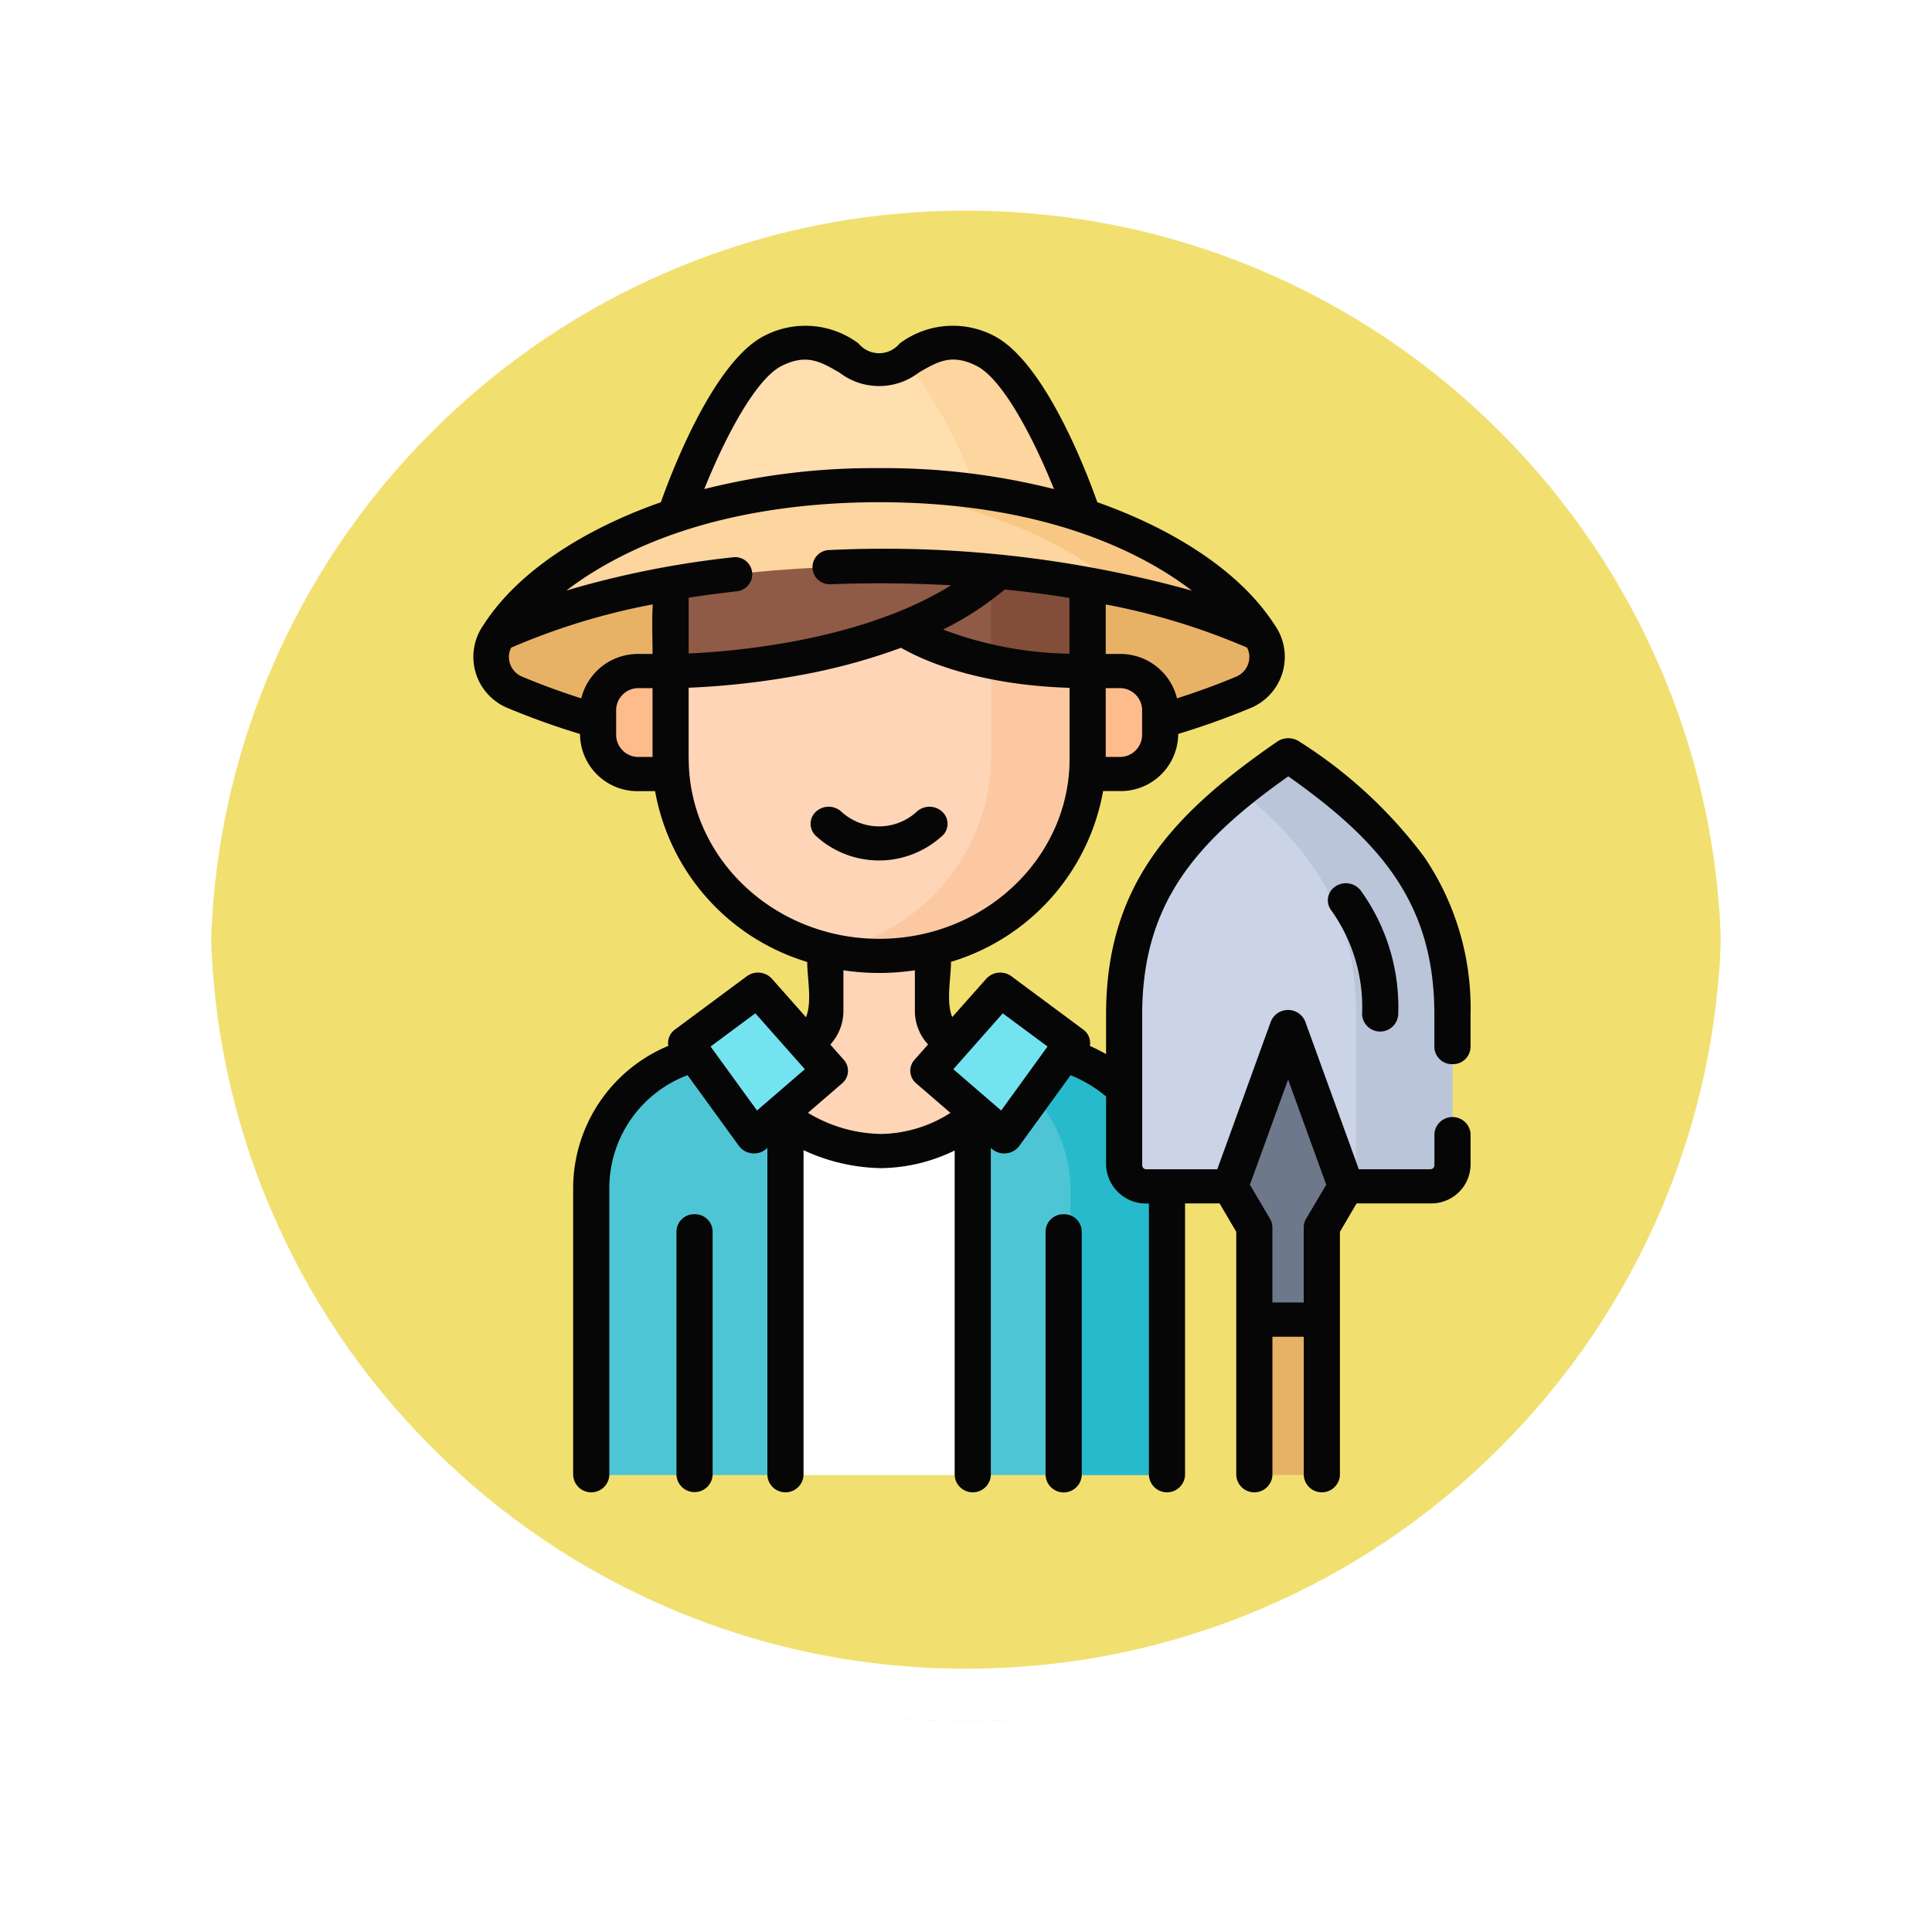 <svg xmlns="http://www.w3.org/2000/svg" xmlns:xlink="http://www.w3.org/1999/xlink" width="110.057" height="110.057" viewBox="0 0 110.057 110.057">
  <defs>
    <filter id="Trazado_874925" x="0" y="0" width="110.057" height="110.057" filterUnits="userSpaceOnUse">
      <feOffset dy="3" input="SourceAlpha"/>
      <feGaussianBlur stdDeviation="3" result="blur"/>
      <feFlood flood-opacity="0.161"/>
      <feComposite operator="in" in2="blur"/>
      <feComposite in="SourceGraphic"/>
    </filter>
    <clipPath id="clip-path">
      <rect id="Rectángulo_415527" data-name="Rectángulo 415527" width="57" height="67" fill="none"/>
    </clipPath>
  </defs>
  <g id="Grupo_1175155" data-name="Grupo 1175155" transform="translate(9 6)">
    <g id="Grupo_1109818" data-name="Grupo 1109818" transform="translate(-0.001 0)">
      <g transform="matrix(1, 0, 0, 1, -9, -6)" filter="url(#Trazado_874925)">
        <g id="Trazado_874925-2" data-name="Trazado 874925" transform="translate(9 6)" fill="#efdb59" opacity="0.859">
          <path d="M 46.028 90.557 C 40.016 90.557 34.185 89.38 28.696 87.059 C 23.394 84.816 18.632 81.605 14.542 77.515 C 10.452 73.425 7.241 68.663 4.999 63.361 C 2.677 57.872 1.5 52.041 1.5 46.029 C 1.5 40.016 2.677 34.185 4.999 28.696 C 7.241 23.394 10.452 18.632 14.542 14.542 C 18.632 10.452 23.394 7.241 28.696 4.999 C 34.185 2.677 40.016 1.5 46.028 1.5 C 52.04 1.5 57.872 2.677 63.36 4.999 C 68.663 7.241 73.425 10.452 77.515 14.542 C 81.605 18.632 84.815 23.394 87.058 28.696 C 89.38 34.185 90.557 40.016 90.557 46.028 C 90.557 52.041 89.38 57.872 87.058 63.361 C 84.815 68.663 81.605 73.425 77.515 77.515 C 73.425 81.605 68.663 84.816 63.36 87.059 C 57.872 89.38 52.04 90.557 46.028 90.557 Z" stroke="none"/>
          <path d="M 46.028 3 C 40.218 3 34.584 4.137 29.281 6.38 C 24.157 8.547 19.555 11.65 15.603 15.603 C 11.65 19.555 8.547 24.157 6.38 29.281 C 4.137 34.583 3 40.218 3 46.029 C 3 51.839 4.137 57.474 6.38 62.777 C 8.547 67.9 11.65 72.502 15.603 76.454 C 19.555 80.407 24.157 83.51 29.281 85.677 C 34.584 87.92 40.218 89.057 46.028 89.057 C 51.838 89.057 57.473 87.92 62.776 85.677 C 67.899 83.51 72.501 80.407 76.454 76.454 C 80.407 72.502 83.509 67.9 85.677 62.777 C 87.919 57.474 89.057 51.839 89.057 46.028 C 89.057 40.218 87.919 34.583 85.677 29.281 C 83.509 24.157 80.407 19.555 76.454 15.603 C 72.501 11.65 67.899 8.547 62.776 6.38 C 57.473 4.137 51.838 3 46.028 3 M 46.028 0 C 71.449 0 92.057 20.608 92.057 46.028 L 92.057 46.029 C 92.057 71.45 71.449 92.057 46.028 92.057 C 20.608 92.057 -7.62939453125e-06 71.45 -7.62939453125e-06 46.029 L -7.62939453125e-06 46.028 C -7.62939453125e-06 20.608 20.608 0 46.028 0 Z" stroke="none" fill="#fff"/>
        </g>
      </g>
      <g id="Trazado_874923" data-name="Trazado 874923" transform="translate(0 0)" fill="none">
        <path d="M46.028,0A46.028,46.028,0,0,1,92.057,46.028h0A46.028,46.028,0,0,1,0,46.029H0A46.028,46.028,0,0,1,46.028,0Z" stroke="none"/>
        <path d="M 46.028 3 C 40.218 3 34.584 4.137 29.281 6.38 C 24.157 8.547 19.555 11.65 15.603 15.603 C 11.65 19.555 8.547 24.157 6.38 29.281 C 4.137 34.583 3 40.218 3 46.029 C 3 51.839 4.137 57.474 6.38 62.777 C 8.547 67.9 11.65 72.502 15.603 76.454 C 19.555 80.407 24.157 83.51 29.281 85.677 C 34.584 87.92 40.218 89.057 46.028 89.057 C 51.838 89.057 57.473 87.92 62.776 85.677 C 67.899 83.51 72.501 80.407 76.454 76.454 C 80.407 72.502 83.509 67.9 85.677 62.777 C 87.919 57.474 89.057 51.839 89.057 46.028 C 89.057 40.218 87.919 34.583 85.677 29.281 C 83.509 24.157 80.407 19.555 76.454 15.603 C 72.501 11.65 67.899 8.547 62.776 6.38 C 57.473 4.137 51.838 3 46.028 3 M 46.028 0 C 71.449 0 92.057 20.608 92.057 46.028 L 92.057 46.029 C 92.057 71.45 71.449 92.057 46.028 92.057 C 20.608 92.057 -7.62939453125e-06 71.45 -7.62939453125e-06 46.029 L -7.62939453125e-06 46.028 C -7.62939453125e-06 20.608 20.608 0 46.028 0 Z" stroke="none" fill="#fff"/>
      </g>
    </g>
    <g id="Grupo_1175622" data-name="Grupo 1175622" transform="translate(17.802 12.539)">
      <g id="Grupo_1175613" data-name="Grupo 1175613">
        <g id="Grupo_1175612" data-name="Grupo 1175612" clip-path="url(#clip-path)">
          <path id="Trazado_1031004" data-name="Trazado 1031004" d="M37.574,262.253V245.839a8.137,8.137,0,0,1,8.364-7.89H62.006a8.137,8.137,0,0,1,8.364,7.89v16.414H59.306l-5.452-2.6-5.216,2.6Z" transform="translate(-30.695 -196.766)" fill="#4dc5d4"/>
          <path id="Trazado_1031005" data-name="Trazado 1031005" d="M146.516,237.949h-5.493a8.137,8.137,0,0,1,8.364,7.89v16.414h5.492V245.839a8.137,8.137,0,0,0-8.364-7.89" transform="translate(-115.205 -196.766)" fill="#27bacc"/>
          <rect id="Rectángulo_415526" data-name="Rectángulo 415526" width="10.668" height="24.304" transform="translate(17.942 41.183)" fill="#fff"/>
          <path id="Trazado_1031006" data-name="Trazado 1031006" d="M103.458,210.55c-1.944,0-4.492-.83-5.454-1.99V204.7a2.327,2.327,0,0,0,2.269-2.138v-4.821H106.4v4.821a2.348,2.348,0,0,0,2.268,2.138v3.859a7.682,7.682,0,0,1-5.215,1.99" transform="translate(-80.062 -163.518)" fill="#fed5b7"/>
          <path id="Trazado_1031007" data-name="Trazado 1031007" d="M49.637,73.735a2.147,2.147,0,0,1-.462,3.776,53.85,53.85,0,0,1-20.728,3.783A53.847,53.847,0,0,1,7.72,77.511a2.147,2.147,0,0,1-.462-3.776C10.39,71.5,16.8,68.449,28.447,68.449s18.058,3.05,21.19,5.286" transform="translate(-5.17 -56.602)" fill="#e8b266"/>
          <path id="Trazado_1031008" data-name="Trazado 1031008" d="M69.4,119.621H42.039a2.267,2.267,0,0,1-2.328-2.2v-1.466a2.267,2.267,0,0,1,2.328-2.2H69.4a2.267,2.267,0,0,1,2.328,2.2v1.466a2.266,2.266,0,0,1-2.328,2.2" transform="translate(-32.441 -94.066)" fill="#febc8c"/>
          <path id="Trazado_1031009" data-name="Trazado 1031009" d="M74.143,79.114c-6.559,0-11.877-5.027-11.877-11.228V60.932a8.951,8.951,0,0,1,9.192-8.69h5.371a8.951,8.951,0,0,1,9.192,8.69v6.954c0,6.2-5.318,11.228-11.878,11.228" transform="translate(-50.866 -43.2)" fill="#fed5b7"/>
        </g>
      </g>
      <g id="Grupo_1175615" data-name="Grupo 1175615">
        <g id="Grupo_1175614" data-name="Grupo 1175614" clip-path="url(#clip-path)">
          <path id="Trazado_1031010" data-name="Trazado 1031010" d="M117.573,52.242h-5.432a8.946,8.946,0,0,1,9.132,8.688v6.953a11.382,11.382,0,0,1-9.132,10.924,12.554,12.554,0,0,0,2.746.3c6.56,0,11.878-5.027,11.878-11.229V60.932a8.951,8.951,0,0,0-9.192-8.69" transform="translate(-91.611 -43.2)" fill="#fcc8a2"/>
          <path id="Trazado_1031011" data-name="Trazado 1031011" d="M86.167,16.1S83.279,7.53,80.354,6.073s-4.3.971-6.023,1.133c-1.721-.162-3.1-2.591-6.022-1.133S62.5,16.1,62.5,16.1Z" transform="translate(-51.054 -4.638)" fill="#ffdeb0"/>
        </g>
      </g>
      <g id="Grupo_1175617" data-name="Grupo 1175617">
        <g id="Grupo_1175616" data-name="Grupo 1175616" clip-path="url(#clip-path)">
          <path id="Trazado_1031012" data-name="Trazado 1031012" d="M139.323,6.07c-2.122-1.057-3.428-.07-4.643.614,2.61,2.431,4.962,9.414,4.962,9.414h5.493s-2.888-8.57-5.813-10.028" transform="translate(-110.023 -4.636)" fill="#fcd59f"/>
          <path id="Trazado_1031013" data-name="Trazado 1031013" d="M134.562,68.53s3.265,2.424,10.519,2.424V64.989A3.091,3.091,0,0,0,141.9,62h-7.338Z" transform="translate(-109.927 -51.266)" fill="#8f5a46"/>
          <path id="Trazado_1031014" data-name="Trazado 1031014" d="M150.137,62h-5.492a3.092,3.092,0,0,1,3.181,2.993v5.436a26.925,26.925,0,0,0,5.492.529V64.989A3.091,3.091,0,0,0,150.137,62" transform="translate(-118.164 -51.266)" fill="#824d39"/>
          <path id="Trazado_1031015" data-name="Trazado 1031015" d="M62.266,70.954s12.594.072,18.91-5.87V62h-13a5.739,5.739,0,0,0-5.906,5.558Z" transform="translate(-50.866 -51.266)" fill="#8f5a46"/>
          <path id="Trazado_1031016" data-name="Trazado 1031016" d="M30.431,52.562c16.5,0,21.673,8.5,21.673,8.5-11.171-5.175-32.175-5.175-43.346,0,0,0,5.173-8.5,21.673-8.5" transform="translate(-7.155 -43.465)" fill="#fcd59f"/>
          <path id="Trazado_1031017" data-name="Trazado 1031017" d="M128.79,58.568a37.511,37.511,0,0,1,7.771,2.493s-5.172-8.5-21.672-8.5c-.953,0-1.867.03-2.747.083,8.88.541,14.022,3.641,16.649,5.923" transform="translate(-91.611 -43.465)" fill="#f7c783"/>
          <path id="Trazado_1031018" data-name="Trazado 1031018" d="M70.959,226.975,67.1,221.654l4.095-3.037,4.1,4.622Z" transform="translate(-54.814 -180.78)" fill="#73e3f0"/>
          <path id="Trazado_1031019" data-name="Trazado 1031019" d="M146.778,226.975l3.862-5.321-4.1-3.037-4.095,4.622Z" transform="translate(-116.37 -180.78)" fill="#73e3f0"/>
          <path id="Trazado_1031020" data-name="Trazado 1031020" d="M216.048,166.029h4.778a1.231,1.231,0,0,0,1.264-1.195v-8.591c0-6.867-3.47-10.724-9.337-14.77h-.029c-5.868,4.046-9.337,7.9-9.337,14.77v8.591a1.231,1.231,0,0,0,1.264,1.195Z" transform="translate(-166.151 -116.988)" fill="#cad4e6"/>
          <path id="Trazado_1031021" data-name="Trazado 1031021" d="M242.225,141.473H242.2c-.98.675-1.891,1.346-2.732,2.026,4.2,3.392,6.605,7.024,6.605,12.744v8.591a1.231,1.231,0,0,1-1.264,1.195H250.3a1.231,1.231,0,0,0,1.264-1.195v-8.591c0-6.867-3.47-10.724-9.337-14.77" transform="translate(-195.624 -116.988)" fill="#bac5d9"/>
          <rect id="Rectángulo_415529" data-name="Rectángulo 415529" width="3.845" height="10.513" transform="translate(44.65 54.974)" fill="#e8b266"/>
          <path id="Trazado_1031022" data-name="Trazado 1031022" d="M241.6,247.533H237.76v-5.258l-1.373-2.337,3.3-9.086,3.3,9.086-1.373,2.337Z" transform="translate(-193.11 -190.897)" fill="#6d788a"/>
          <path id="Trazado_1031023" data-name="Trazado 1031023" d="M65.12,292.539a1,1,0,0,0-1.03.974V307.4a1.032,1.032,0,0,0,2.06,0V293.513a1,1,0,0,0-1.031-.974" transform="translate(-52.357 -241.908)" fill="#060606"/>
          <path id="Trazado_1031024" data-name="Trazado 1031024" d="M179.971,292.539a1,1,0,0,0-1.03.974V307.4a1.031,1.031,0,0,0,2.06,0V293.513a1,1,0,0,0-1.03-.974" transform="translate(-146.181 -241.908)" fill="#060606"/>
        </g>
      </g>
      <g id="Grupo_1175619" data-name="Grupo 1175619">
        <g id="Grupo_1175618" data-name="Grupo 1175618" clip-path="url(#clip-path)">
          <path id="Trazado_1031025" data-name="Trazado 1031025" d="M113.338,160.061a.936.936,0,0,0,0-1.376,1.072,1.072,0,0,0-1.456,0,3.172,3.172,0,0,1-4.287,0,1.072,1.072,0,0,0-1.456,0,.936.936,0,0,0,0,1.376,5.321,5.321,0,0,0,7.193,0" transform="translate(-86.464 -130.983)" fill="#060606"/>
          <path id="Trazado_1031026" data-name="Trazado 1031026" d="M56.617,42.081a1,1,0,0,0,1.03-.974V39.255a15.311,15.311,0,0,0-2.635-8.973A26.536,26.536,0,0,0,47.886,23.7a1.124,1.124,0,0,0-1.242,0c-6.026,4.156-9.76,8.208-9.76,15.557v2.253a9.5,9.5,0,0,0-.922-.468.947.947,0,0,0-.378-.933l-4.095-3.037a1.072,1.072,0,0,0-1.425.141L28.121,39.4c-.359-.866-.07-2.239-.07-3.147a12.45,12.45,0,0,0,8.665-9.729h.919a3.273,3.273,0,0,0,3.358-3.174V23.27A43.13,43.13,0,0,0,45.1,21.8a3.153,3.153,0,0,0,1.387-4.741c-2.162-3.355-6.321-5.658-10.1-6.989-.661-1.859-3.047-8.061-5.929-9.5a5.062,5.062,0,0,0-5.331.456,1.512,1.512,0,0,1-2.342,0A5.063,5.063,0,0,0,17.452.572c-2.881,1.436-5.268,7.638-5.929,9.5C7.731,11.4,3.58,13.7,1.417,17.065A3.152,3.152,0,0,0,2.811,21.8a43.063,43.063,0,0,0,4.108,1.473v.083a3.274,3.274,0,0,0,3.358,3.174h.918a12.452,12.452,0,0,0,8.665,9.729c0,.938.289,2.26-.069,3.149l-1.944-2.195a1.071,1.071,0,0,0-1.425-.141l-4.095,3.037a.945.945,0,0,0-.378.93,8.8,8.8,0,0,0-5.422,8.034V65.487a1.031,1.031,0,0,0,2.06,0V49.072a6.884,6.884,0,0,1,4.458-6.364l2.93,4.037a1.074,1.074,0,0,0,1.616.105V65.487a1.031,1.031,0,0,0,2.06,0V46.981a10.858,10.858,0,0,0,4.424,1.024A9.831,9.831,0,0,0,28.26,47V65.487a1.031,1.031,0,0,0,2.06,0V46.851a1.074,1.074,0,0,0,1.616-.105l2.929-4.035a7.46,7.46,0,0,1,2.02,1.214v3.921a2.276,2.276,0,0,0,2.44,2.168V65.487a1.031,1.031,0,0,0,2.06,0V50.014h1.966l.95,1.616V65.487a1.031,1.031,0,0,0,2.06,0V57.609h1.785v7.878a1.031,1.031,0,0,0,2.06,0V51.63l.95-1.616h4.2a2.236,2.236,0,0,0,2.293-2.168v-1.81a1.034,1.034,0,0,0-2.06,0v1.81a.228.228,0,0,1-.234.221H51.282l-3.057-8.429a1.058,1.058,0,0,0-1.948,0L43.22,48.067H39.177a.228.228,0,0,1-.234-.221V39.255c0-6.321,3.041-9.835,8.322-13.57,5.281,3.735,8.321,7.249,8.321,13.57v1.852a1,1,0,0,0,1.03.974M34.8,15.523V18.7A21.259,21.259,0,0,1,27.6,17.324a17.968,17.968,0,0,0,3.514-2.283c1.263.128,2.5.289,3.694.482m4.129,7.831a1.265,1.265,0,0,1-1.3,1.227h-.771v-3.92h.771a1.265,1.265,0,0,1,1.3,1.227Zm6.1-4.322a1.218,1.218,0,0,1-.769.986c-1.048.44-2.17.85-3.343,1.224a3.322,3.322,0,0,0-3.288-2.528h-.771v-2.82a38.187,38.187,0,0,1,8.05,2.458,1.16,1.16,0,0,1,.122.68M18.413,2.3c1.411-.7,2.2-.244,3.293.392a3.708,3.708,0,0,0,4.5,0C27.3,2.052,28.088,1.593,29.5,2.3c1.513.754,3.284,4.195,4.418,7.022a39.387,39.387,0,0,0-9.961-1.193,39.389,39.389,0,0,0-9.961,1.193c1.133-2.826,2.9-6.267,4.418-7.022M7.617,14.084c5.316-3.317,11.819-4.014,16.338-4.014,8.188,0,13.4,2.183,16.338,4.014.551.344,1.044.689,1.484,1.024a65.423,65.423,0,0,0-20.666-2.313.974.974,0,1,0,.082,1.946c2.32-.087,4.623-.064,6.864.061-5.085,3.157-12.3,3.766-14.95,3.884V15.51c.868-.139,1.83-.262,2.74-.366a.975.975,0,1,0-.249-1.933A53.763,53.763,0,0,0,6.141,15.1c.438-.333.928-.676,1.476-1.018M2.876,19.033A1.146,1.146,0,0,1,3,18.353a38.1,38.1,0,0,1,8.063-2.463c-.06.937-.014,1.886-.014,2.824h-.772a3.324,3.324,0,0,0-3.288,2.528c-1.172-.373-2.292-.783-3.342-1.224a1.218,1.218,0,0,1-.77-.986m6.1,4.322V21.888a1.265,1.265,0,0,1,1.3-1.227h.772v3.92h-.772a1.265,1.265,0,0,1-1.3-1.227m4.129,1.33V20.638a45.286,45.286,0,0,0,6-.654,34.789,34.789,0,0,0,6.1-1.621c1.16.668,4.264,2.113,9.6,2.281v4.042c0,5.655-4.866,10.255-10.848,10.255s-10.847-4.6-10.847-10.255M17,44.721l-2.645-3.645,2.55-1.891,2.821,3.184Zm2.9.135,1.945-1.678a.936.936,0,0,0,.1-1.344l-.77-.87a2.821,2.821,0,0,0,.747-1.92v-2.31a13.7,13.7,0,0,0,4.071,0v2.31a2.809,2.809,0,0,0,.752,1.915l-.774.874a.936.936,0,0,0,.1,1.344l1.947,1.68a7.522,7.522,0,0,1-3.936,1.2,8.242,8.242,0,0,1-4.172-1.2m11-.135-2.726-2.352L31,39.185l2.55,1.891Zm16.344-1.765,2.173,5.991L48.273,50.9a.939.939,0,0,0-.129.473v4.284H46.359V51.377a.931.931,0,0,0-.129-.473l-1.151-1.958Z" transform="translate(-0.679 0)" fill="#060606"/>
        </g>
      </g>
      <g id="Grupo_1175621" data-name="Grupo 1175621">
        <g id="Grupo_1175620" data-name="Grupo 1175620" clip-path="url(#clip-path)">
          <path id="Trazado_1031027" data-name="Trazado 1031027" d="M267.218,183.758a.942.942,0,0,0-.272,1.353,9.46,9.46,0,0,1,1.771,5.958,1.032,1.032,0,0,0,2.06,0,11.346,11.346,0,0,0-2.128-7.054,1.067,1.067,0,0,0-1.431-.257" transform="translate(-217.929 -151.814)" fill="#060606"/>
        </g>
      </g>
    </g>
  </g>
</svg>
